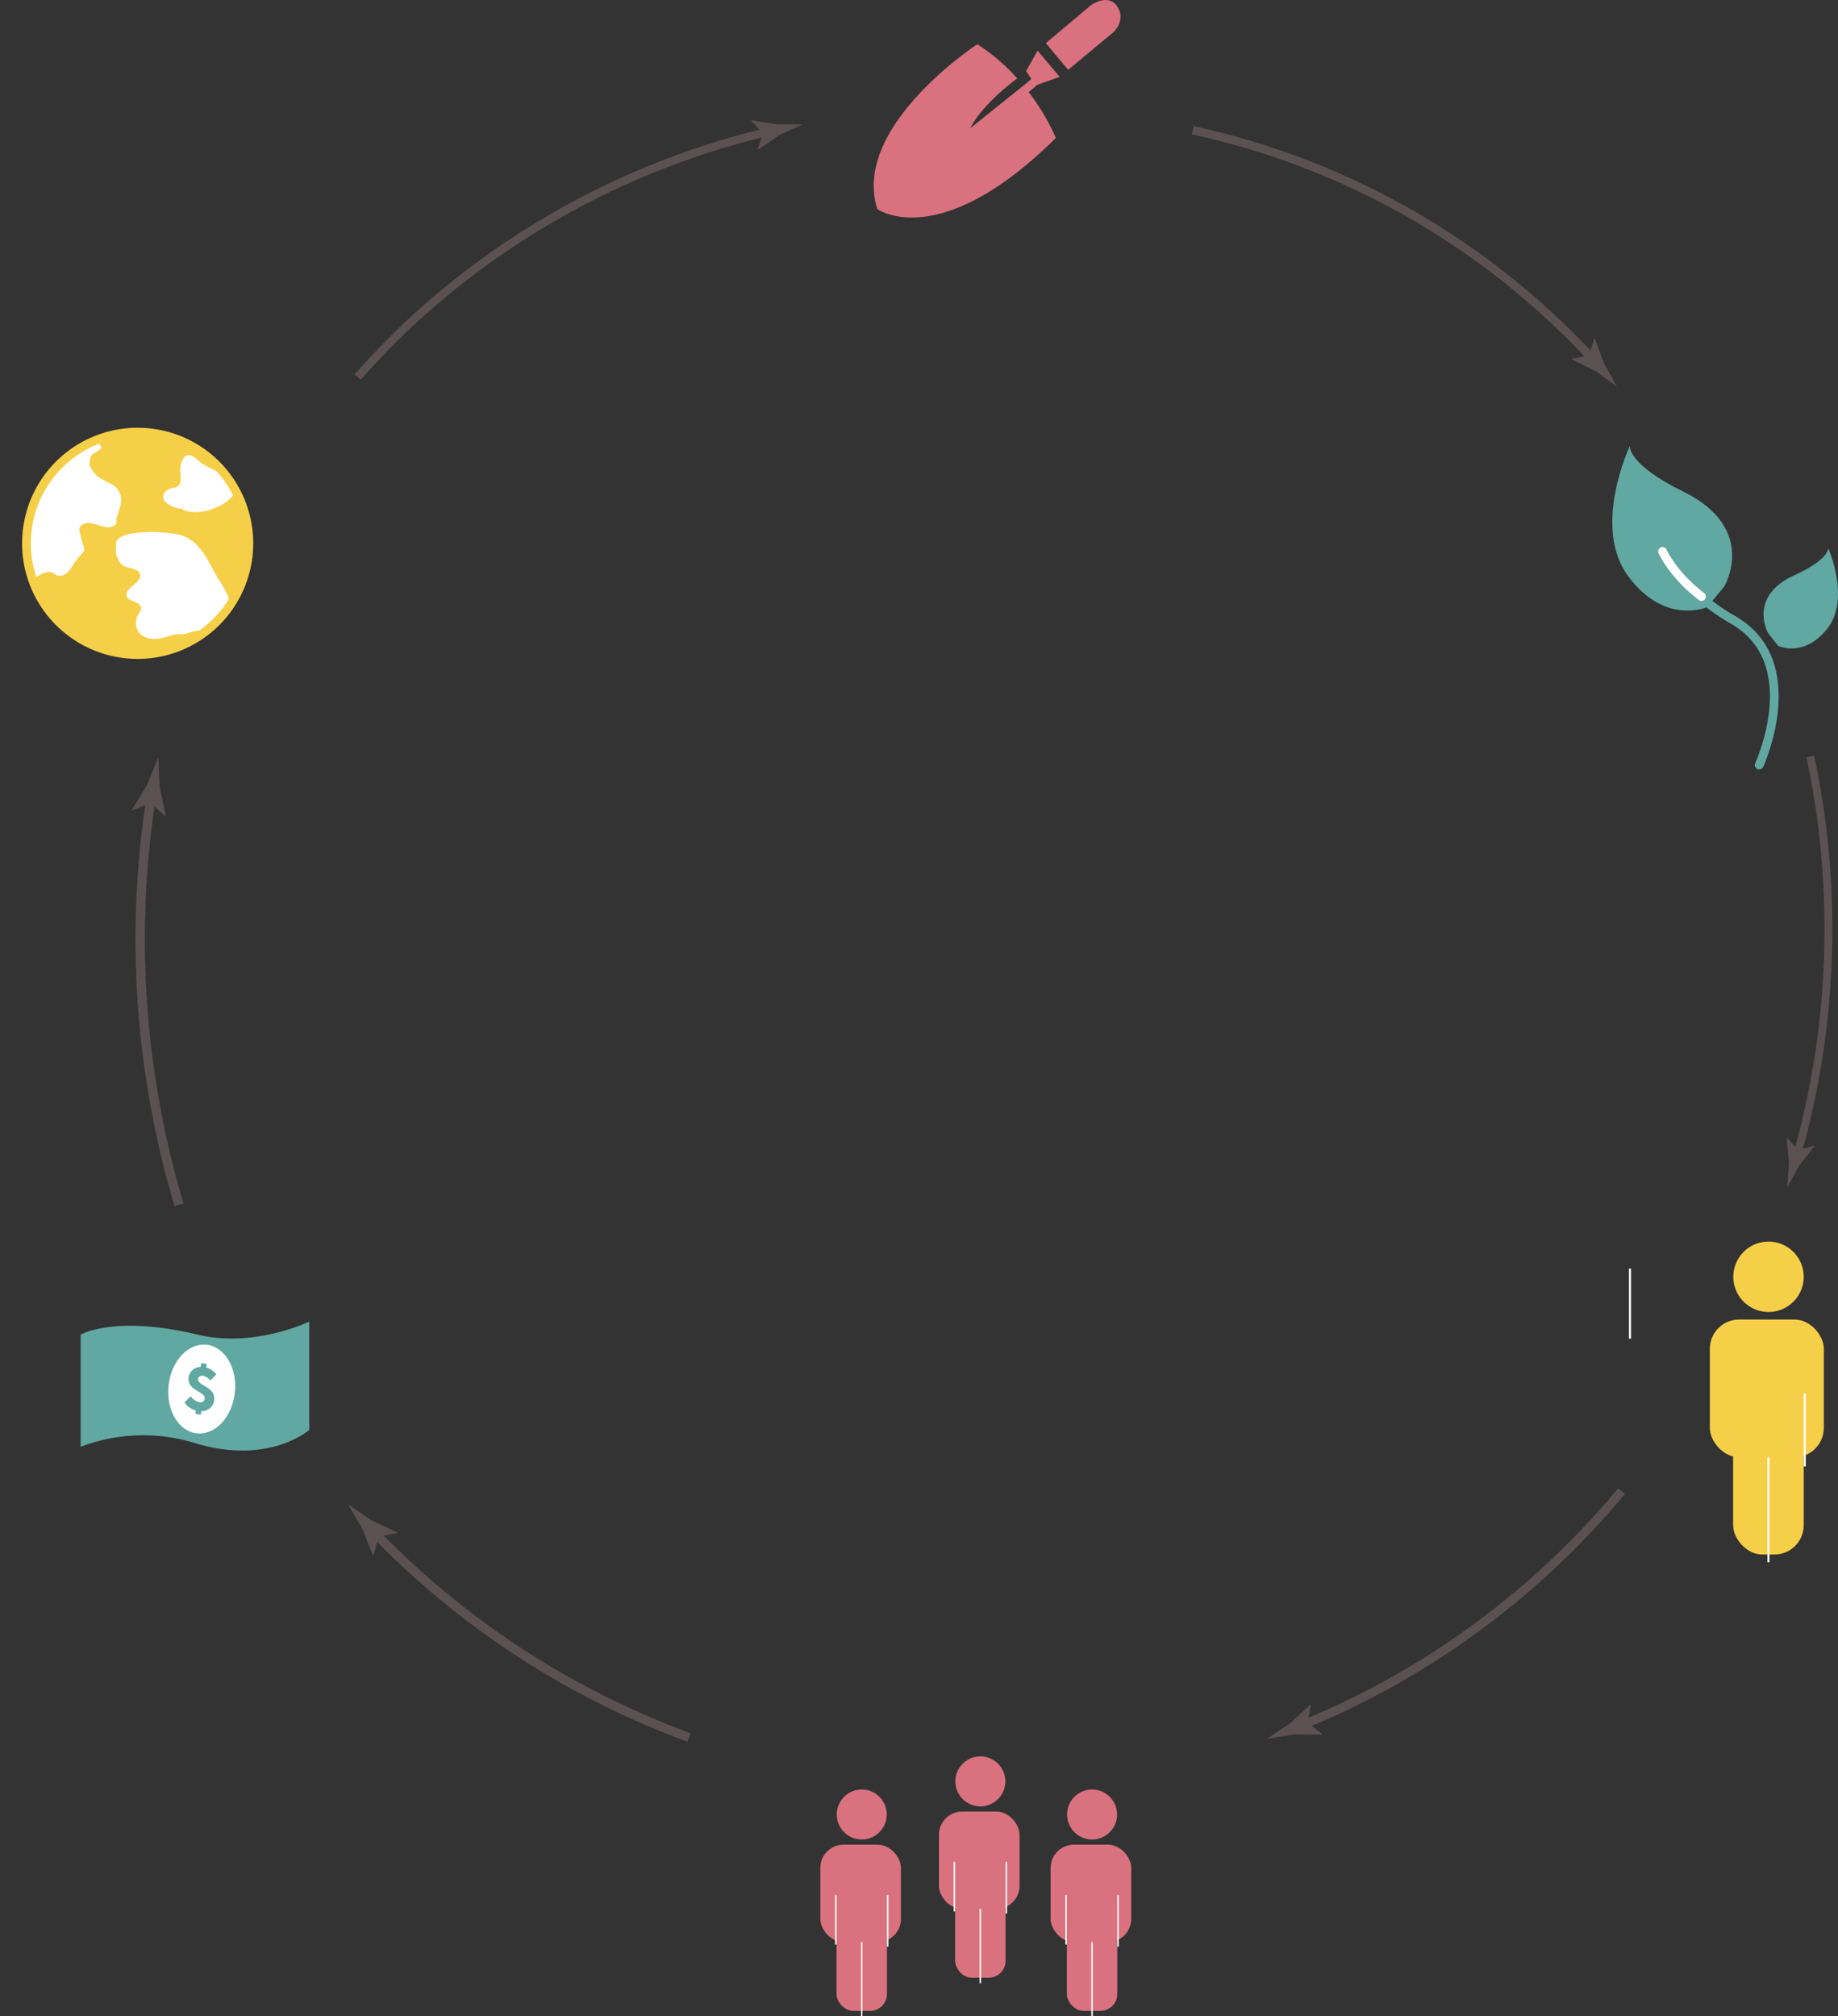 <svg xmlns="http://www.w3.org/2000/svg" xmlns:xlink="http://www.w3.org/1999/xlink" viewBox="0 0 522.23 572.88"><rect x="0" y="0" width="522.23" height="572.88" fill="#333333" stroke="none"/><defs><style>.cls-1,.cls-12,.cls-13,.cls-14,.cls-16,.cls-3,.cls-5,.cls-7,.cls-8,.cls-9{fill:none;}.cls-2{fill:#d9727e;}.cls-12,.cls-13,.cls-14,.cls-3,.cls-5,.cls-9{stroke:#5b5153;}.cls-12,.cls-13,.cls-14,.cls-16,.cls-3,.cls-5,.cls-9{stroke-miterlimit:10;}.cls-3{stroke-width:2.39px;}.cls-4{fill:#5b5153;}.cls-5{stroke-width:2.31px;}.cls-6{fill:#60a8a1;}.cls-7{stroke:#60a8a1;}.cls-7,.cls-8{stroke-linecap:round;stroke-linejoin:round;}.cls-12,.cls-16,.cls-7,.cls-8{stroke-width:2.49px;}.cls-8{stroke:#fff;}.cls-9{stroke-width:2.23px;}.cls-10{fill:#f6cf48;}.cls-11{fill:#fff;}.cls-13{stroke-width:2.57px;}.cls-14{stroke-width:2.65px;}.cls-15{clip-path:url(#clip-path);}.cls-16{stroke:#f6cf48;}</style><clipPath id="clip-path" transform="translate(6.28)"><path class="cls-1" d="M64.42,154.37a31.59,31.59,0,1,1-31.59-31.59A31.59,31.59,0,0,1,64.42,154.37Z"/></clipPath></defs><g id="Layer_2" data-name="Layer 2"><g id="Layer_3" data-name="Layer 3"><path class="cls-2" d="M269.4,36.43l15.12-12.11,2.24-1.87-1.49-2.25,3.26-5.82,6.26,7.46-6.3,2.25L286,26.18a62.83,62.83,0,0,1,7.73,13C260.56,72.06,243,59.4,243,59.4c-7.51-23.37,28.4-46.83,28.4-46.83a53.48,53.48,0,0,1,11.34,9.71C280.82,23.72,272.69,29.94,269.4,36.43Z" transform="translate(6.28)"/><path class="cls-2" d="M297.21,19.85l-6.34-7.59L303.69,1.48s4.8-3.51,7.44.29S310.25,9,310.25,9Z" transform="translate(6.28)"/><path class="cls-3" d="M332.62,37A217.47,217.47,0,0,1,442.5,98.06c1.43,1.46,2.83,2.94,4.22,4.44" transform="translate(6.28)"/><path class="cls-4" d="M445.24,101l1.46-4.83.17.05,2.61,7.08,3.69,6.55-6.09-4.39-6.76-3.37-.05-.16Z" transform="translate(6.28)"/><path class="cls-5" d="M95.36,107.14q7.1-8.08,15-15.5A226.41,226.41,0,0,1,212.52,37.31" transform="translate(6.28)"/><path class="cls-4" d="M210.52,37.82l-3.38-3.51.12-.12,7.21,1.15,7.26,0-6.58,3.06-6,4.11-.15,0Z" transform="translate(6.28)"/><path class="cls-6" d="M496.05,179.8s-5.8-10.35,7.57-16.4c9.89-4.47,9.55-7.67,9.55-7.67s6.42,14.36-.23,22.84-14,4.94-14,4.94" transform="translate(6.28)"/><path class="cls-6" d="M483.66,166.59s9.74-16.44-11.69-26.93c-15.84-7.76-15.17-12.93-15.17-12.93s-10.9,22.9-.45,37,22.46,8.75,22.46,8.75" transform="translate(6.28)"/><path class="cls-7" d="M466.5,156.35s3.89,10.73,19.66,19.79c20.9,12,7.4,41.22,7.4,41.22" transform="translate(6.28)"/><path class="cls-8" d="M466.1,156.67s2.92,6.61,11.06,12.82" transform="translate(6.28)"/><path class="cls-9" d="M508.08,214.91a236.19,236.19,0,0,1-3.88,113.77" transform="translate(6.28)"/><path class="cls-4" d="M504.66,326.73l4.53-1.21.05.16-4.34,5.54c-1.12,2-2.25,4.09-3.37,6.13q.24-3.48.49-7l-.65-7,.11-.11Z" transform="translate(6.28)"/><path class="cls-10" d="M506.21,362.76a10,10,0,1,1-10-10A10,10,0,0,1,506.21,362.76Z" transform="translate(6.28)"/><rect class="cls-10" x="485.82" y="374.9" width="32.38" height="39.12" rx="8.32"/><rect class="cls-10" x="492.43" y="402.54" width="20.06" height="39.12" rx="8.32"/><rect class="cls-11" x="462.84" y="360.43" width="0.58" height="19.9"/><rect class="cls-11" x="512.49" y="395.94" width="0.59" height="20.71"/><rect class="cls-11" x="502.17" y="414.02" width="0.58" height="29.84"/><rect class="cls-2" x="303.12" y="538.42" width="14.33" height="32.91" rx="4.79"/><rect class="cls-2" x="298.52" y="524.11" width="22.9" height="27.67" rx="6.58"/><path class="cls-12" d="M454.47,423.66q-6.8,8.14-14.29,15.65a232.3,232.3,0,0,1-77,51.05" transform="translate(6.28)"/><path class="cls-4" d="M365.26,489.49l4.17,3.2-.11.15-7.88-.07L353.7,494l6.53-4.33,5.78-5.35h.17Z" transform="translate(6.28)"/><path class="cls-2" d="M311.11,515.52a7.1,7.1,0,1,1-7.1-7.09A7.1,7.1,0,0,1,311.11,515.52Z" transform="translate(6.28)"/><rect class="cls-11" x="302.71" y="538.42" width="0.41" height="14.07"/><rect class="cls-11" x="317.46" y="538.42" width="0.41" height="14.65"/><rect class="cls-11" x="310.08" y="551.78" width="0.41" height="21.1"/><rect class="cls-2" x="237.68" y="538.42" width="14.33" height="32.91" rx="4.79"/><rect class="cls-2" x="233.08" y="524.11" width="22.9" height="27.67" rx="6.58"/><path class="cls-2" d="M245.67,515.52a7.1,7.1,0,1,1-7.1-7.09A7.1,7.1,0,0,1,245.67,515.52Z" transform="translate(6.28)"/><rect class="cls-11" x="237.27" y="538.42" width="0.41" height="14.07"/><rect class="cls-11" x="252.02" y="538.42" width="0.41" height="14.65"/><rect class="cls-11" x="244.64" y="551.78" width="0.41" height="21.1"/><rect class="cls-2" x="271.38" y="529.01" width="14.33" height="32.91" rx="4.79"/><rect class="cls-2" x="266.78" y="514.7" width="22.9" height="27.67" rx="6.58"/><path class="cls-2" d="M279.37,506.12a7.1,7.1,0,1,1-7.1-7.1A7.1,7.1,0,0,1,279.37,506.12Z" transform="translate(6.28)"/><rect class="cls-11" x="270.97" y="529.01" width="0.41" height="14.07"/><rect class="cls-11" x="285.72" y="529.01" width="0.41" height="14.65"/><rect class="cls-11" x="278.34" y="542.37" width="0.41" height="21.1"/><path class="cls-13" d="M189.46,493.63a239,239,0,0,1-85.05-53.85Q102,437.42,99.66,435" transform="translate(6.28)"/><path class="cls-4" d="M101.29,436.62l-1.46,5.22-.19,0-3-7.57c-1.38-2.31-2.75-4.63-4.12-6.94l6.65,4.57,7.35,3.47,0,.17Z" transform="translate(6.28)"/><path class="cls-6" d="M16.62,379.21s9.54-5.69,33.33,0c16.09,3.85,31.63-3.73,31.63-3.73v30.78S70.18,416.42,49.1,410a49.94,49.94,0,0,0-32.48,1.07Z" transform="translate(6.28)"/><path class="cls-11" d="M60.44,395.71c-.78,7-5.62,12.12-10.82,11.53s-8.78-6.69-8-13.65,5.62-12.11,10.82-11.53S61.22,388.75,60.44,395.71Z" transform="translate(6.28)"/><path class="cls-6" d="M54.58,397.84a3.49,3.49,0,0,1-3.66,3.08l-.11,1-1.55-.18.11-1a5.66,5.66,0,0,1-3.23-2.3l1.77-1.75a3.87,3.87,0,0,0,2.49,1.7,1.22,1.22,0,0,0,1.51-1c.23-2.1-5.06-2.15-4.59-6.07a3.42,3.42,0,0,1,3.44-2.94l.12-1.09,1.55.18-.12,1.06a5.55,5.55,0,0,1,2.86,1.94l-1.65,1.75a3.71,3.71,0,0,0-2.14-1.33c-.77-.09-1.32.28-1.39.89C49.78,393.7,55.05,394,54.58,397.84Z" transform="translate(6.28)"/><path class="cls-14" d="M44.61,342.33a262.86,262.86,0,0,1-7.83-116.5" transform="translate(6.28)"/><path class="cls-4" d="M36.47,228.19l-5.19,2.06-.08-.18,4.36-7.14,3.13-7.71.39,8.31,1.73,8.19-.1.14Z" transform="translate(6.28)"/><circle class="cls-10" cx="32.98" cy="154.37" r="31.59" transform="translate(-101.37 82.67) rotate(-50.93)"/><g class="cls-15"><path class="cls-11" d="M26.76,154.94a6.16,6.16,0,0,0,1.69,5.6c1.68,1.19,4.93.67,5.12,3,0,2.41-4.7,3.5-3.79,6,.33,1.2,3.56,1.42,3.93,2.79s-.83,1.89-1.14,3.27c-.77,3,.82,5.48,4.1,5.87,2.38.46,4.93-1,7.34-1.27.42-.11,1.83.05,2,0-.21.05,2.73-.75,2.27-.81,1.19.23,2.17-1.15,2.31,1,.26,1.77-2.92,3.37-3.34,5.15-.28.63.52,1.88.4,2.28-.44.86-1.71,1.21-2,1.83-1.33,2.58-1,4.52-1,7.27,0,.74-.19,2.62.16,3.08,1.29,2.23,1.38.91,3.56-.24,7.06-3.95,7.83-8.58,9.58-14.59,2.5-8.23,2.89-12.58-1.53-19.66-3-4.33-4.73-10.67-10.4-13.18-2.83-1.25-18.55-2.47-19.36,2" transform="translate(6.28)"/><path class="cls-11" d="M19.84,123.88c.43,1.09,2.62,2.18,2.62,3.27-.22.87-2.4,1.53-2.84,2.4-.87,2-.44,3.27.87,4.8,2.18,2.84,6.11,2.4,7.42,6.11.66,2.18-.22,4.15-.87,6.11-.88,2.18.87,2-1.53,3.06-2.4.87-5.45-1.75-7.64-.88-2.4.88-1.52,2-1.09,4.15.88,3.93,1.75,2.62-1.09,5.89-1.31,1.53-2.18,3.93-3.93,4.58-2.18.88-2.4-.87-4.14-.87-3.93.22-5.89,5.46-10,2.18-6.77-5.45-3.27-23.34.22-29.67,3.27-5.68,11.78-8.95,17.67-10.92,1.53-.43,5.24-2.18,4.8.66" transform="translate(6.28)"/></g><path class="cls-11" d="M45,144.35c3.92,2.78,12.27.16,15.05-3.77,3.28-4.58-7-7-9.49-9.32S46,128,45,132.57c-.33,1.3.49,3.76-.17,4.91-.82,1.47-2.29.81-3.6,1.79-3.27,2.46,1,4.92,3.6,5.24" transform="translate(6.28)"/><path class="cls-16" d="M64.42,154.37a31.59,31.59,0,1,1-31.59-31.59A31.59,31.59,0,0,1,64.42,154.37Z" transform="translate(6.28)"/></g></g></svg>